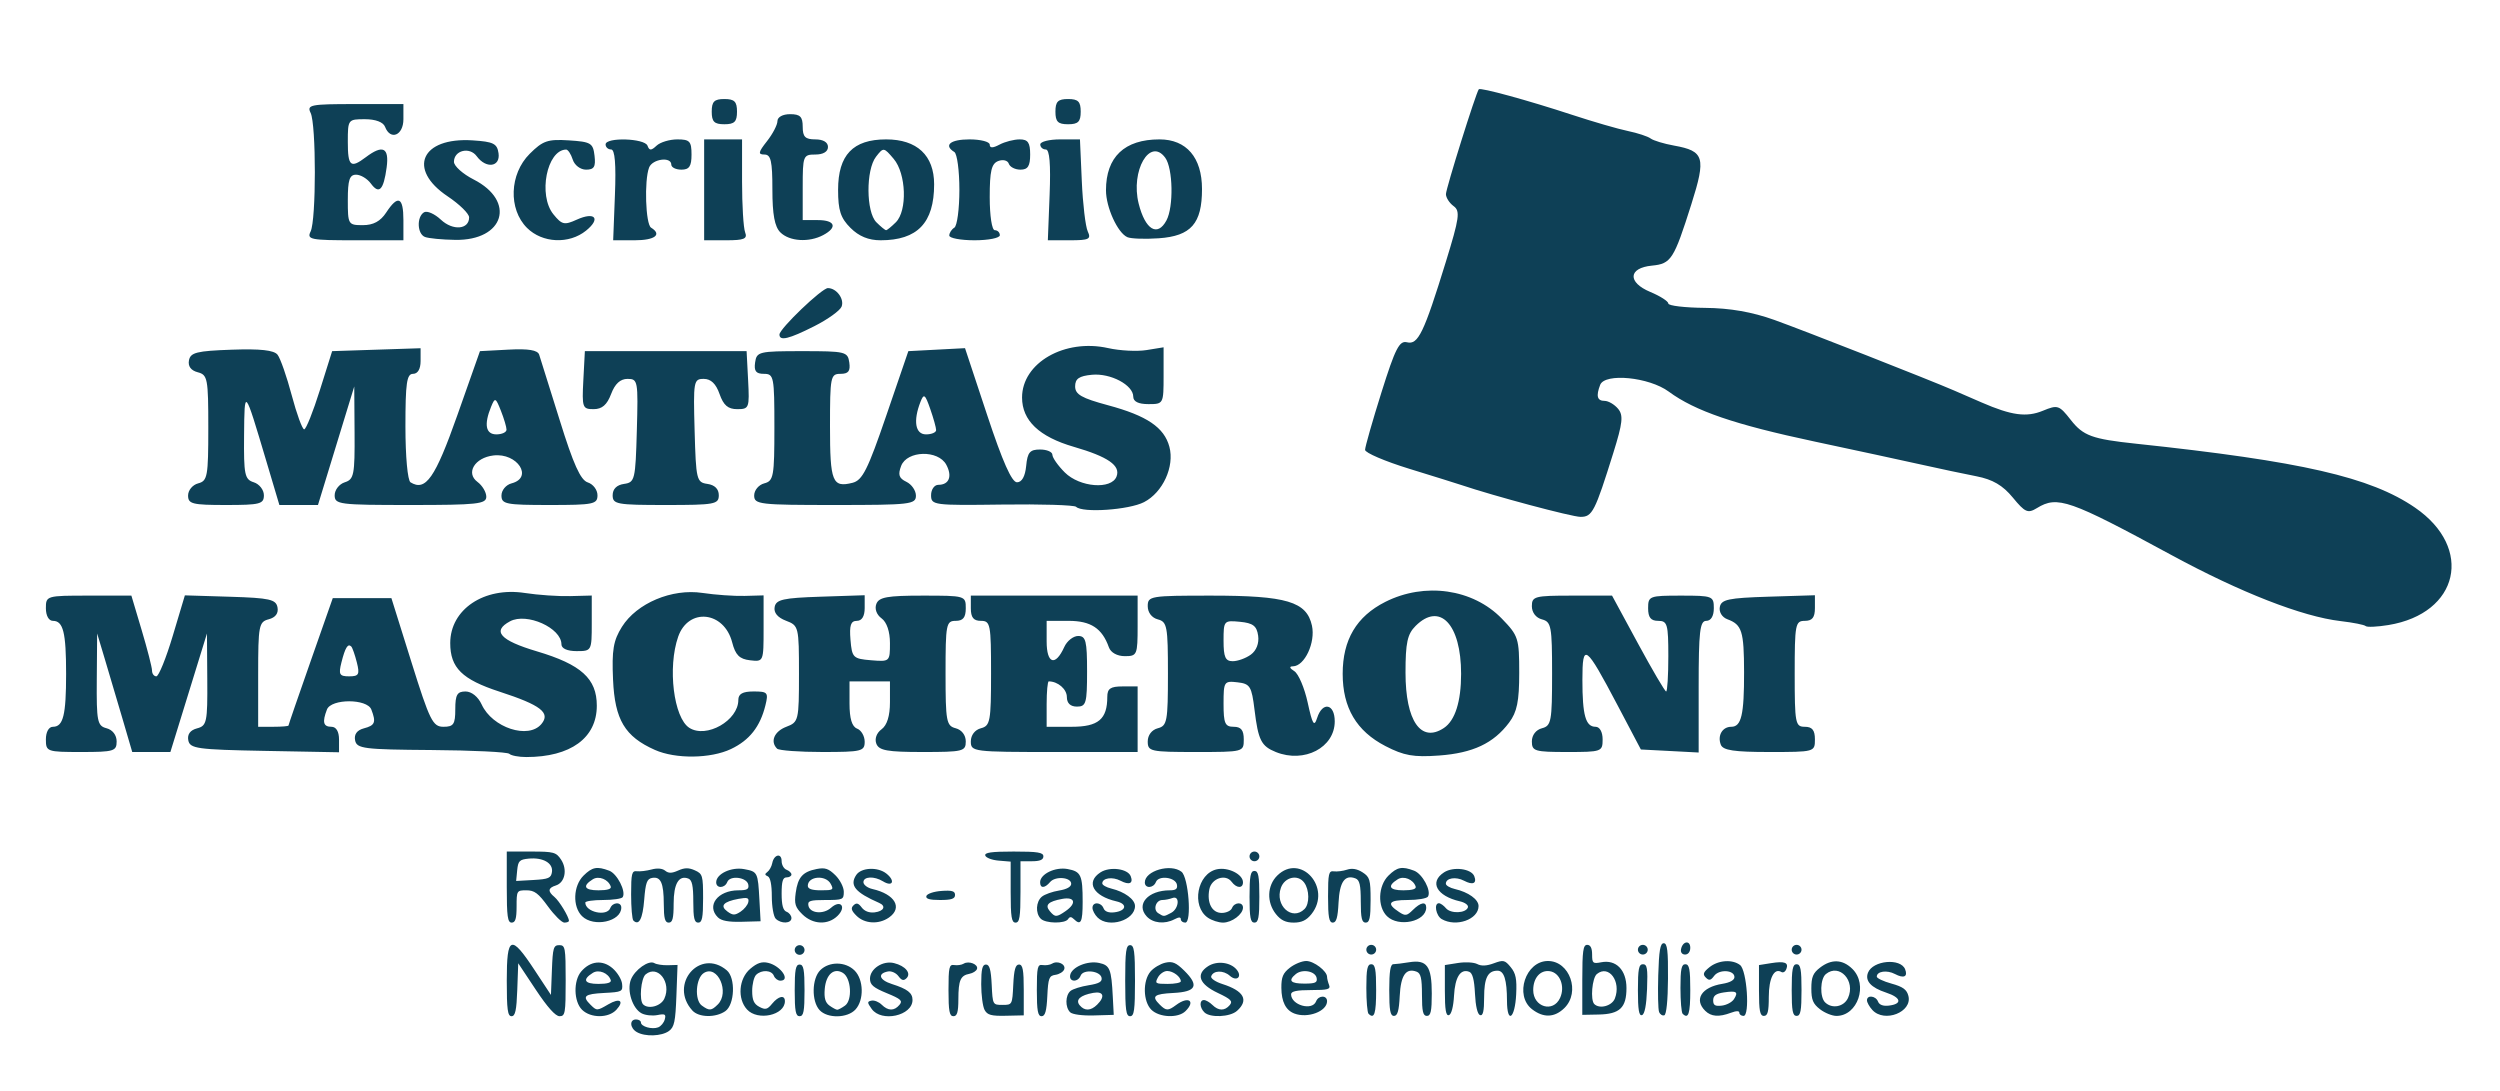 <svg width="181" height="79" viewBox="0 0 181 79" fill="none" xmlns="http://www.w3.org/2000/svg">
<path d="M171.275 45.327C171.181 45.235 170.363 45.073 169.457 44.967C166.691 44.645 162.213 42.897 157.223 40.191C149.807 36.17 148.963 35.875 147.476 36.784C146.815 37.189 146.615 37.102 145.725 36.02C144.998 35.137 144.272 34.712 143.092 34.482C142.196 34.308 140.393 33.926 139.084 33.633C137.776 33.341 134.318 32.594 131.4 31.973C125.573 30.733 122.725 29.759 120.816 28.352C119.389 27.3 116.19 26.987 115.852 27.865C115.541 28.673 115.637 29.023 116.169 29.023C116.446 29.023 116.886 29.281 117.148 29.595C117.542 30.069 117.484 30.613 116.804 32.791C115.474 37.049 115.282 37.424 114.431 37.421C113.801 37.42 108.158 35.911 105.784 35.111C105.482 35.009 103.794 34.482 102.033 33.94C100.272 33.398 98.831 32.781 98.831 32.569C98.831 32.357 99.366 30.481 100.02 28.399C101.018 25.224 101.316 24.642 101.87 24.782C102.668 24.983 103.091 24.107 104.672 18.98C105.662 15.769 105.731 15.279 105.242 14.923C104.936 14.699 104.686 14.309 104.686 14.055C104.686 13.652 106.855 6.729 107.065 6.463C107.177 6.319 110.625 7.264 113.835 8.318C115.344 8.814 117.156 9.339 117.86 9.485C118.564 9.632 119.305 9.875 119.507 10.027C119.708 10.178 120.474 10.41 121.208 10.542C123.392 10.935 123.528 11.395 122.454 14.786C121.187 18.79 120.99 19.097 119.601 19.231C117.882 19.397 117.817 20.443 119.483 21.138C120.2 21.437 120.787 21.814 120.787 21.974C120.787 22.135 121.981 22.277 123.44 22.29C125.249 22.305 126.85 22.585 128.472 23.166C130.627 23.939 139.673 27.491 141.463 28.267C141.865 28.441 142.771 28.834 143.476 29.141C145.639 30.081 146.723 30.227 147.91 29.736C148.976 29.296 149.084 29.331 149.92 30.397C150.826 31.553 151.464 31.787 154.637 32.123C166.629 33.396 171.63 34.542 174.854 36.756C179.113 39.679 178.036 44.412 172.922 45.253C172.11 45.386 171.37 45.42 171.275 45.327ZM36.874 54.576C36.745 54.447 34.209 54.324 31.239 54.302C26.324 54.266 25.826 54.203 25.709 53.598C25.625 53.166 25.848 52.863 26.343 52.733C27.153 52.522 27.242 52.299 26.885 51.371C26.579 50.574 23.976 50.574 23.67 51.371C23.319 52.285 23.406 52.619 23.997 52.619C24.34 52.619 24.546 52.965 24.546 53.542V54.465L19.153 54.364C14.273 54.272 13.747 54.199 13.632 53.597C13.549 53.167 13.773 52.862 14.267 52.733C14.974 52.549 15.029 52.283 15.007 49.198L14.984 45.863L13.66 50.154L12.336 54.445H10.955H9.574L8.852 51.98C8.454 50.624 7.882 48.693 7.581 47.689L7.033 45.863L7.007 49.198C6.984 52.238 7.046 52.551 7.713 52.725C8.151 52.839 8.445 53.223 8.445 53.681C8.445 54.384 8.239 54.445 5.883 54.445C3.395 54.445 3.322 54.419 3.322 53.532C3.322 52.995 3.532 52.619 3.832 52.619C4.578 52.619 4.786 51.783 4.786 48.784C4.786 45.785 4.578 44.95 3.832 44.95C3.532 44.95 3.322 44.574 3.322 44.036C3.322 43.135 3.359 43.123 6.417 43.123H9.512L10.259 45.628C10.67 47.006 11.007 48.32 11.007 48.55C11.007 48.779 11.147 48.967 11.319 48.967C11.491 48.967 12.026 47.648 12.508 46.035L13.385 43.104L16.674 43.205C19.519 43.293 19.981 43.396 20.091 43.971C20.174 44.402 19.949 44.706 19.455 44.836C18.742 45.022 18.691 45.289 18.691 48.827V52.619H19.789C20.393 52.619 20.887 52.578 20.887 52.528C20.887 52.478 21.608 50.382 22.49 47.871L24.092 43.306H26.215H28.338L29.796 47.963C31.117 52.182 31.334 52.619 32.109 52.619C32.841 52.619 32.963 52.437 32.963 51.341C32.963 50.301 33.101 50.063 33.703 50.063C34.142 50.063 34.616 50.444 34.872 51.003C35.642 52.69 38.261 53.547 39.199 52.418C39.876 51.604 39.159 51.05 36.165 50.076C33.455 49.195 32.597 48.349 32.597 46.561C32.597 44.119 35.044 42.476 38.001 42.932C38.953 43.079 40.433 43.181 41.288 43.158L42.843 43.117V45.129C42.843 47.121 42.832 47.141 41.745 47.141C41.07 47.141 40.648 46.952 40.648 46.65C40.648 45.462 38.138 44.336 36.929 44.981C35.602 45.69 36.201 46.363 38.864 47.155C42.082 48.111 43.209 49.132 43.209 51.092C43.209 53.429 41.312 54.81 38.101 54.81C37.556 54.81 37.004 54.705 36.874 54.576ZM25.836 47.963C25.697 47.411 25.515 46.891 25.431 46.807C25.187 46.564 24.99 46.885 24.719 47.963C24.5 48.832 24.575 48.967 25.277 48.967C25.98 48.967 26.055 48.832 25.836 47.963ZM47.417 54.295C45.24 53.329 44.513 52.112 44.385 49.218C44.289 47.06 44.405 46.377 45.029 45.381C46.105 43.667 48.648 42.597 50.856 42.928C51.782 43.067 53.157 43.164 53.912 43.144L55.284 43.106V45.513C55.284 47.911 55.282 47.919 54.299 47.804C53.536 47.715 53.245 47.422 53.01 46.51C52.426 44.246 49.842 43.973 49.1 46.097C48.324 48.319 48.773 51.976 49.91 52.697C51.145 53.481 53.455 52.166 53.455 50.678C53.455 50.237 53.767 50.062 54.559 50.062C55.581 50.062 55.645 50.138 55.416 51.067C55.035 52.614 54.26 53.597 52.921 54.231C51.444 54.93 48.916 54.96 47.417 54.295ZM92.373 54.448C91.312 54.02 91.097 53.594 90.828 51.395C90.618 49.682 90.508 49.505 89.591 49.399C88.623 49.288 88.585 49.347 88.585 50.951C88.585 52.376 88.692 52.619 89.317 52.619C89.853 52.619 90.049 52.863 90.049 53.532C90.049 54.442 90.037 54.445 86.572 54.445C83.288 54.445 83.096 54.403 83.096 53.681C83.096 53.223 83.39 52.839 83.828 52.725C84.499 52.55 84.559 52.227 84.559 48.784C84.559 45.342 84.5 45.019 83.828 44.844C83.39 44.73 83.096 44.346 83.096 43.888C83.096 43.153 83.271 43.123 87.682 43.123C93.153 43.123 94.601 43.554 94.985 45.296C95.254 46.519 94.453 48.232 93.608 48.242C93.322 48.245 93.358 48.373 93.708 48.592C94.01 48.782 94.446 49.806 94.677 50.869C95.022 52.456 95.144 52.655 95.36 51.98C95.747 50.77 96.635 50.943 96.635 52.227C96.635 54.127 94.43 55.276 92.373 54.448ZM90.562 47.394C90.964 47.101 91.167 46.573 91.09 46.025C90.99 45.317 90.717 45.108 89.774 45.018C88.609 44.906 88.585 44.933 88.585 46.387C88.585 47.575 88.717 47.871 89.247 47.871C89.611 47.871 90.203 47.657 90.562 47.394ZM100.303 54.015C98.208 52.931 97.21 51.243 97.21 48.784C97.21 46.32 98.209 44.632 100.289 43.58C103.15 42.133 106.636 42.63 108.728 44.784C109.932 46.023 109.992 46.212 109.992 48.713C109.992 50.773 109.834 51.551 109.26 52.314C108.129 53.82 106.637 54.521 104.187 54.7C102.343 54.834 101.649 54.711 100.303 54.015ZM104.54 52.705C105.349 52.166 105.784 50.794 105.784 48.784C105.784 45.189 104.243 43.566 102.491 45.315C101.893 45.911 101.759 46.532 101.759 48.703C101.759 52.201 102.878 53.812 104.54 52.705ZM56.26 54.202C55.743 53.686 56.055 52.952 56.931 52.619C57.819 52.282 57.846 52.168 57.846 48.784C57.846 45.374 57.826 45.289 56.904 44.94C56.295 44.708 56.006 44.357 56.085 43.944C56.189 43.405 56.703 43.29 59.405 43.201L62.603 43.095V44.022C62.603 44.619 62.4 44.95 62.032 44.95C61.596 44.95 61.488 45.273 61.575 46.319C61.682 47.614 61.763 47.695 63.061 47.802C64.419 47.914 64.433 47.902 64.433 46.564C64.433 45.726 64.202 45.044 63.825 44.769C63.464 44.506 63.31 44.08 63.447 43.724C63.636 43.232 64.24 43.123 66.8 43.123C69.886 43.123 69.922 43.135 69.922 44.036C69.922 44.706 69.727 44.95 69.19 44.95C68.505 44.95 68.458 45.193 68.458 48.742C68.458 52.227 68.517 52.549 69.19 52.725C69.628 52.839 69.922 53.223 69.922 53.681C69.922 54.397 69.724 54.445 66.8 54.445C64.24 54.445 63.636 54.337 63.447 53.844C63.31 53.489 63.464 53.063 63.825 52.8C64.222 52.51 64.433 51.832 64.433 50.844V49.332H62.969H61.505V50.937C61.505 52.026 61.681 52.608 62.054 52.751C62.356 52.867 62.603 53.295 62.603 53.703C62.603 54.39 62.375 54.445 59.554 54.445C57.876 54.445 56.394 54.336 56.26 54.202ZM70.288 53.681C70.288 53.223 70.582 52.839 71.02 52.725C71.692 52.549 71.752 52.227 71.752 48.742C71.752 45.193 71.705 44.95 71.02 44.95C70.483 44.95 70.288 44.706 70.288 44.036V43.123H76.326H82.364V45.315C82.364 47.416 82.326 47.506 81.438 47.506C80.886 47.506 80.419 47.248 80.284 46.867C79.794 45.488 78.975 44.95 77.367 44.95H75.777V46.441C75.777 48.069 76.408 48.268 77.053 46.843C77.252 46.404 77.705 46.045 78.059 46.045C78.614 46.045 78.704 46.403 78.704 48.602C78.704 50.915 78.635 51.158 77.973 51.158C77.499 51.158 77.241 50.915 77.241 50.467C77.241 49.894 76.591 49.332 75.93 49.332C75.846 49.332 75.777 50.072 75.777 50.976V52.619H77.594C79.52 52.619 80.168 52.073 80.168 50.452C80.168 49.857 80.4 49.697 81.266 49.697H82.364V52.071V54.445H76.326C70.442 54.445 70.288 54.425 70.288 53.681ZM110.907 53.681C110.907 53.223 111.201 52.839 111.639 52.725C112.311 52.55 112.371 52.227 112.371 48.784C112.371 45.342 112.311 45.019 111.639 44.844C111.201 44.73 110.907 44.346 110.907 43.888C110.907 43.176 111.108 43.123 113.81 43.123H116.712L118.592 46.593C119.626 48.501 120.542 50.063 120.629 50.063C120.716 50.063 120.787 48.912 120.787 47.506C120.787 45.193 120.718 44.95 120.056 44.95C119.519 44.95 119.324 44.706 119.324 44.036C119.324 43.156 119.409 43.123 121.702 43.123C123.995 43.123 124.081 43.156 124.081 44.036C124.081 44.605 123.873 44.95 123.532 44.95C123.072 44.95 122.983 45.723 122.983 49.716V54.482L120.891 54.372L118.799 54.263L117.107 51.052C114.786 46.649 114.566 46.491 114.566 49.229C114.566 51.793 114.799 52.619 115.52 52.619C115.82 52.619 116.03 52.995 116.03 53.532C116.03 54.419 115.957 54.445 113.469 54.445C111.113 54.445 110.907 54.384 110.907 53.681ZM124.586 53.915C124.331 53.252 124.701 52.619 125.344 52.619C126.075 52.619 126.277 51.756 126.271 48.663C126.265 45.687 126.118 45.223 125.06 44.833C124.679 44.692 124.445 44.312 124.515 43.946C124.62 43.401 125.137 43.291 128.019 43.201L131.4 43.096V44.023C131.4 44.706 131.207 44.95 130.668 44.95C129.982 44.95 129.936 45.193 129.936 48.785C129.936 52.376 129.982 52.619 130.668 52.619C131.204 52.619 131.4 52.863 131.4 53.532C131.4 54.439 131.377 54.445 128.095 54.445C125.543 54.445 124.743 54.324 124.586 53.915ZM77.91 36.693C77.782 36.565 75.367 36.491 72.543 36.53C67.588 36.597 67.41 36.574 67.41 35.85C67.41 35.438 67.648 35.101 67.938 35.101C68.717 35.101 68.961 34.484 68.512 33.648C67.927 32.557 65.67 32.614 65.243 33.731C64.999 34.371 65.083 34.626 65.621 34.883C66.001 35.064 66.313 35.516 66.313 35.887C66.313 36.515 65.907 36.562 60.458 36.562C54.967 36.562 54.602 36.519 54.602 35.874C54.602 35.493 54.929 35.101 55.334 34.995C56.008 34.819 56.066 34.497 56.066 30.935C56.066 27.267 56.027 27.066 55.309 27.066C54.733 27.066 54.58 26.87 54.669 26.245C54.78 25.462 54.942 25.423 58.079 25.423C61.216 25.423 61.378 25.462 61.489 26.245C61.578 26.87 61.425 27.066 60.849 27.066C60.132 27.066 60.092 27.267 60.092 30.88C60.092 34.892 60.263 35.321 61.72 34.956C62.441 34.775 62.825 34.011 64.169 30.082L65.764 25.423L67.815 25.315L69.867 25.207L71.475 30.063C72.587 33.422 73.252 34.918 73.631 34.918C73.983 34.918 74.222 34.492 74.295 33.731C74.39 32.748 74.563 32.545 75.301 32.545C75.792 32.545 76.193 32.716 76.193 32.926C76.193 33.136 76.597 33.712 77.091 34.205C78.172 35.284 80.467 35.465 80.838 34.5C81.143 33.707 80.227 33.07 77.745 32.35C75.234 31.622 73.997 30.444 73.997 28.78C73.997 26.267 77.084 24.497 80.234 25.203C81.076 25.392 82.322 25.456 83.004 25.346L84.244 25.145V27.201C84.244 29.242 84.235 29.258 83.146 29.258C82.421 29.258 82.048 29.074 82.048 28.718C82.048 27.875 80.402 27.003 79.055 27.133C78.126 27.221 77.84 27.419 77.84 27.974C77.84 28.557 78.305 28.824 80.217 29.339C83.039 30.099 84.288 30.944 84.664 32.348C85.047 33.78 84.189 35.652 82.827 36.355C81.736 36.918 78.368 37.15 77.91 36.693ZM67.776 31.138C67.776 30.967 67.584 30.277 67.349 29.605C66.976 28.536 66.887 28.472 66.643 29.093C66.101 30.477 66.266 31.449 67.044 31.449C67.447 31.449 67.776 31.309 67.776 31.138ZM13.617 35.874C13.617 35.493 13.944 35.101 14.349 34.995C15.022 34.819 15.081 34.497 15.081 30.978C15.081 27.405 15.031 27.138 14.318 26.952C13.823 26.823 13.599 26.518 13.681 26.088C13.79 25.521 14.244 25.407 16.767 25.318C18.852 25.244 19.835 25.351 20.096 25.683C20.299 25.942 20.761 27.262 21.121 28.618C21.482 29.974 21.887 31.084 22.023 31.084C22.158 31.084 22.668 29.81 23.157 28.253L24.047 25.423L27.249 25.317L30.451 25.212V26.139C30.451 26.72 30.246 27.066 29.902 27.066C29.449 27.066 29.353 27.733 29.353 30.879C29.353 33.05 29.512 34.791 29.722 34.92C30.818 35.596 31.505 34.613 33.11 30.067L34.749 25.423L36.813 25.313C38.26 25.236 38.924 25.346 39.036 25.678C39.125 25.94 39.794 28.077 40.525 30.429C41.515 33.618 42.032 34.761 42.556 34.928C42.942 35.05 43.258 35.468 43.258 35.856C43.258 36.504 42.974 36.562 39.782 36.562C36.621 36.562 36.306 36.499 36.306 35.874C36.306 35.493 36.632 35.101 37.038 34.995C38.635 34.578 37.459 32.769 35.724 32.975C34.372 33.135 33.701 34.245 34.567 34.889C34.92 35.15 35.208 35.634 35.208 35.963C35.208 36.491 34.562 36.562 29.719 36.562C24.537 36.562 24.23 36.522 24.23 35.856C24.23 35.468 24.559 35.046 24.962 34.918C25.626 34.708 25.691 34.377 25.671 31.333L25.648 27.979L24.334 32.271L23.021 36.562H21.624H20.227L19.276 33.366C17.688 28.036 17.703 28.053 17.671 31.516C17.645 34.379 17.713 34.709 18.374 34.918C18.777 35.046 19.106 35.468 19.106 35.856C19.106 36.491 18.83 36.562 16.362 36.562C13.918 36.562 13.617 36.486 13.617 35.874ZM36.672 31.107C36.672 30.92 36.489 30.303 36.265 29.738C35.888 28.782 35.838 28.761 35.559 29.44C35.027 30.736 35.162 31.449 35.94 31.449C36.342 31.449 36.672 31.295 36.672 31.107ZM44.356 35.857C44.356 35.404 44.651 35.11 45.18 35.035C45.964 34.924 46.008 34.742 46.107 31.175C46.208 27.57 46.183 27.431 45.435 27.431C44.908 27.431 44.525 27.784 44.244 28.527C43.947 29.313 43.589 29.623 42.977 29.623C42.17 29.623 42.13 29.51 42.234 27.523L42.344 25.423H48.199H54.054L54.163 27.523C54.269 29.538 54.237 29.623 53.376 29.623C52.708 29.623 52.381 29.343 52.096 28.527C51.836 27.782 51.469 27.431 50.95 27.431C50.218 27.431 50.19 27.59 50.29 31.175C50.389 34.742 50.433 34.924 51.218 35.035C51.747 35.11 52.041 35.404 52.041 35.857C52.041 36.508 51.751 36.562 48.199 36.562C44.646 36.562 44.356 36.508 44.356 35.857ZM56.432 24.221C56.432 23.801 59.503 20.858 59.941 20.858C60.561 20.858 61.144 21.646 60.932 22.197C60.822 22.483 59.935 23.121 58.96 23.614C57.115 24.547 56.432 24.711 56.432 24.221ZM22.489 16.757C22.897 15.926 22.897 9.005 22.489 8.175C22.202 7.588 22.469 7.535 25.692 7.535H29.207V8.631C29.207 9.806 28.266 10.194 27.876 9.179C27.746 8.841 27.189 8.631 26.423 8.631C25.196 8.631 25.182 8.648 25.182 10.274C25.182 12.044 25.382 12.214 26.484 11.382C27.718 10.451 28.188 10.682 27.993 12.124C27.771 13.767 27.445 14.099 26.85 13.287C26.592 12.936 26.112 12.648 25.782 12.648C25.306 12.648 25.182 13.026 25.182 14.475C25.182 16.257 25.208 16.301 26.271 16.301C27.029 16.301 27.543 16.023 27.96 15.388C28.816 14.084 29.207 14.256 29.207 15.935V17.396H25.692C22.468 17.396 22.202 17.343 22.489 16.757ZM30.762 17.154C30.202 16.929 30.158 15.704 30.698 15.371C30.914 15.237 31.465 15.479 31.922 15.907C32.789 16.72 33.964 16.622 33.964 15.738C33.964 15.471 33.264 14.786 32.409 14.214C29.467 12.247 30.497 9.926 34.207 10.162C35.723 10.259 35.994 10.393 36.094 11.096C36.236 12.093 35.192 12.235 34.515 11.311C33.998 10.605 32.866 10.884 32.866 11.716C32.866 12.02 33.505 12.593 34.285 12.991C37.377 14.565 36.509 17.426 32.958 17.367C32.002 17.353 31.014 17.256 30.762 17.154ZM38.156 16.5C36.793 15.139 36.884 12.6 38.348 11.139C39.3 10.188 39.658 10.065 41.184 10.163C42.784 10.265 42.939 10.358 43.045 11.279C43.138 12.078 43.012 12.283 42.43 12.283C42.02 12.283 41.596 11.962 41.466 11.553C41.338 11.151 41.121 10.825 40.984 10.828C39.588 10.859 38.946 14.133 40.065 15.513C40.681 16.272 40.856 16.313 41.751 15.906C43.077 15.303 43.519 15.817 42.432 16.697C41.2 17.694 39.263 17.604 38.156 16.5ZM44.521 14.11C44.608 11.886 44.519 10.822 44.247 10.822C44.026 10.822 43.845 10.658 43.845 10.457C43.845 9.921 46.68 10.007 46.879 10.549C47.013 10.914 47.144 10.914 47.532 10.549C47.798 10.297 48.477 10.092 49.041 10.092C49.935 10.092 50.066 10.231 50.066 11.188C50.066 12.04 49.903 12.283 49.334 12.283C48.931 12.283 48.602 12.119 48.602 11.918C48.602 11.322 47.236 11.503 46.994 12.13C46.635 13.065 46.74 16.238 47.138 16.483C47.952 16.985 47.416 17.396 45.949 17.396L44.394 17.397L44.521 14.11ZM50.98 13.744V10.092H52.353H53.725V13.166C53.725 14.857 53.825 16.501 53.947 16.819C54.129 17.291 53.878 17.396 52.575 17.396H50.98L50.98 13.744ZM56.496 16.822C56.084 16.411 55.921 15.531 55.921 13.718C55.921 11.66 55.813 11.188 55.345 11.188C54.868 11.188 54.899 11.023 55.528 10.225C55.945 9.696 56.287 9.039 56.287 8.764C56.287 8.476 56.672 8.266 57.202 8.266C57.933 8.266 58.116 8.449 58.116 9.179C58.116 9.909 58.299 10.092 59.031 10.092C59.6 10.092 59.946 10.299 59.946 10.64C59.946 10.981 59.6 11.188 59.031 11.188C58.149 11.188 58.116 11.273 58.116 13.561V15.935H59.214C60.463 15.935 60.652 16.459 59.604 17.018C58.571 17.57 57.155 17.48 56.496 16.822ZM61.576 16.5C60.858 15.783 60.678 15.231 60.678 13.744C60.678 11.221 61.753 10.092 64.154 10.092C66.393 10.092 67.631 11.25 67.631 13.345C67.631 16.135 66.424 17.396 63.754 17.396C62.883 17.396 62.187 17.11 61.576 16.5ZM64.86 16.092C65.702 15.252 65.611 12.571 64.703 11.502C63.985 10.656 63.962 10.653 63.423 11.348C62.684 12.302 62.701 15.345 63.449 16.092C63.765 16.407 64.082 16.666 64.154 16.666C64.226 16.666 64.544 16.407 64.86 16.092ZM68.728 17.053C68.728 16.863 68.893 16.607 69.094 16.483C69.296 16.359 69.46 15.126 69.46 13.744C69.46 12.362 69.296 11.129 69.094 11.005C68.297 10.513 68.803 10.092 70.192 10.092C70.997 10.092 71.656 10.262 71.656 10.47C71.656 10.73 71.876 10.73 72.364 10.47C72.753 10.262 73.412 10.092 73.828 10.092C74.424 10.092 74.584 10.324 74.584 11.188C74.584 12.024 74.417 12.283 73.882 12.283C73.496 12.283 73.116 12.089 73.037 11.852C72.956 11.612 72.62 11.526 72.274 11.658C71.781 11.847 71.656 12.378 71.656 14.28C71.656 15.627 71.815 16.666 72.022 16.666C72.223 16.666 72.388 16.83 72.388 17.031C72.388 17.232 71.564 17.396 70.558 17.396C69.552 17.396 68.728 17.241 68.728 17.053ZM75.992 14.11C76.079 11.886 75.989 10.822 75.718 10.822C75.496 10.822 75.315 10.658 75.315 10.457C75.315 10.256 75.962 10.092 76.752 10.092H78.189L78.322 13.105C78.394 14.762 78.589 16.406 78.754 16.757C79.014 17.314 78.847 17.396 77.459 17.396L75.864 17.397L75.992 14.11ZM81.62 17.171C80.915 16.858 80.073 15.012 80.073 13.779C80.073 11.364 81.409 10.092 83.949 10.092C85.9 10.092 87.025 11.406 87.025 13.687C87.025 16.187 86.234 17.088 83.892 17.252C82.898 17.321 81.876 17.285 81.62 17.171ZM84.451 15.959C84.979 14.975 84.924 12.187 84.363 11.42C83.258 9.912 81.841 12.362 82.44 14.744C82.916 16.637 83.801 17.172 84.451 15.959ZM51.529 8.083C51.529 7.353 51.712 7.17 52.444 7.17C53.176 7.17 53.359 7.353 53.359 8.083C53.359 8.814 53.176 8.996 52.444 8.996C51.712 8.996 51.529 8.814 51.529 8.083ZM76.413 8.083C76.413 7.353 76.596 7.17 77.328 7.17C78.06 7.17 78.243 7.353 78.243 8.083C78.243 8.814 78.06 8.996 77.328 8.996C76.596 8.996 76.413 8.814 76.413 8.083Z" fill="#0E4056"/>
<path d="M93.711 73.379C93.089 73.14 92.779 72.528 92.771 71.522C92.766 70.741 92.888 70.449 93.388 70.061C93.731 69.794 94.264 69.576 94.572 69.576C95.123 69.576 96.08 70.306 96.08 70.726C96.08 70.844 96.145 71.108 96.224 71.311C96.346 71.624 96.143 71.681 94.921 71.681C93.892 71.681 93.474 71.769 93.474 71.985C93.474 72.773 95.008 73.209 95.284 72.499C95.458 72.051 96.08 72.041 96.08 72.487C96.08 73.222 94.678 73.75 93.711 73.379ZM95.325 70.804C95.23 70.309 94.291 70.134 93.817 70.522C93.237 70.997 93.432 71.213 94.439 71.213C95.23 71.213 95.39 71.14 95.325 70.804ZM99.081 73.396C98.994 73.31 98.923 72.468 98.923 71.525C98.923 70.156 98.995 69.81 99.278 69.81C99.564 69.81 99.633 70.174 99.633 71.681C99.633 73.4 99.501 73.811 99.081 73.396ZM100.581 71.681C100.581 70.341 100.665 69.809 100.877 69.808C101.04 69.806 101.555 69.743 102.021 69.667C103.308 69.457 103.661 69.944 103.661 71.932C103.661 73.216 103.587 73.552 103.305 73.552C103.026 73.552 102.95 73.226 102.95 72.025C102.95 70.826 102.867 70.465 102.563 70.35C101.792 70.058 101.414 70.604 101.34 72.115C101.287 73.183 101.181 73.552 100.925 73.552C100.653 73.552 100.581 73.161 100.581 71.681ZM104.608 71.73V69.87L105.564 69.719C106.09 69.636 106.715 69.671 106.954 69.798C107.248 69.953 107.633 69.936 108.151 69.743C108.849 69.484 108.954 69.508 109.377 70.024C109.745 70.472 109.826 70.879 109.771 71.993C109.683 73.765 109.111 74.167 109.106 72.461C109.102 70.933 108.895 70.278 108.419 70.278C107.715 70.278 107.451 70.806 107.451 72.215C107.451 73.212 107.369 73.564 107.155 73.495C106.971 73.435 106.832 72.846 106.788 71.943C106.739 70.931 106.612 70.448 106.37 70.357C105.739 70.118 105.344 70.74 105.271 72.091C105.229 72.876 105.082 73.437 104.905 73.495C104.684 73.566 104.608 73.114 104.608 71.73ZM110.918 73.067C109.63 72.067 110.452 69.576 112.071 69.576C113.649 69.576 114.437 71.821 113.266 72.978C112.555 73.679 111.746 73.71 110.918 73.067ZM112.947 72.256C113.332 71.422 112.945 70.419 112.198 70.314C111.515 70.218 111.005 70.802 111.005 71.679C111.005 72.914 112.446 73.343 112.947 72.256ZM114.558 70.941C114.558 68.844 114.619 68.407 114.913 68.407C115.15 68.407 115.269 68.64 115.269 69.103C115.269 69.739 115.325 69.787 115.929 69.668C117.002 69.456 117.756 70.227 117.756 71.535C117.756 72.962 117.27 73.423 115.737 73.452L114.558 73.475V70.941ZM116.918 72.288C117.392 71.058 116.474 69.815 115.613 70.521C115.268 70.804 115.131 72.402 115.427 72.694C115.812 73.075 116.709 72.831 116.918 72.288ZM118.585 71.701C118.585 70.153 118.651 69.81 118.951 69.81C119.254 69.81 119.304 70.114 119.247 71.604C119.201 72.779 119.075 73.431 118.881 73.494C118.661 73.566 118.585 73.109 118.585 71.701ZM120.116 73.262C120.046 73.082 120.019 71.889 120.057 70.612C120.11 68.823 120.2 68.29 120.453 68.29C120.713 68.29 120.777 68.818 120.763 70.858C120.752 72.441 120.649 73.457 120.495 73.508C120.357 73.554 120.186 73.443 120.116 73.262ZM121.823 73.396C121.736 73.31 121.665 72.468 121.665 71.525C121.665 70.157 121.737 69.81 122.02 69.81C122.306 69.81 122.376 70.174 122.376 71.681C122.376 73.4 122.243 73.811 121.823 73.396ZM123.459 73.184C122.626 72.363 123.192 71.471 124.698 71.229C125.25 71.14 125.574 70.96 125.574 70.742C125.574 70.222 124.473 70.156 124.105 70.652C123.855 70.99 123.738 71.014 123.5 70.775C123.264 70.538 123.316 70.389 123.764 70.027C124.403 69.512 125.424 69.439 125.981 69.869C126.479 70.252 126.704 73.552 126.233 73.552C126.066 73.552 125.929 73.449 125.929 73.324C125.929 73.176 125.716 73.176 125.321 73.324C124.454 73.649 123.886 73.607 123.459 73.184ZM125.541 72.335C125.875 71.809 125.728 71.713 124.804 71.852C124.238 71.937 124.034 72.089 124.034 72.425C124.034 72.781 124.171 72.865 124.661 72.807C125.007 72.767 125.403 72.554 125.541 72.335ZM127.35 71.712V69.871L128.217 69.733C129.219 69.572 129.515 69.688 129.329 70.167C129.256 70.355 129.096 70.448 128.973 70.373C128.451 70.054 128.061 70.825 128.061 72.177C128.061 73.243 127.981 73.552 127.706 73.552C127.42 73.552 127.35 73.192 127.35 71.712ZM129.719 71.681C129.719 70.174 129.789 69.81 130.075 69.81C130.361 69.81 130.43 70.174 130.43 71.681C130.43 73.188 130.361 73.552 130.075 73.552C129.788 73.552 129.719 73.188 129.719 71.681ZM131.765 73.067C131.261 72.676 131.141 72.386 131.141 71.564C131.141 70.742 131.261 70.452 131.765 70.061C132.593 69.418 133.402 69.449 134.113 70.15C135.267 71.289 134.5 73.552 132.96 73.552C132.646 73.552 132.108 73.334 131.765 73.067ZM133.794 72.256C134.367 71.015 133.172 69.721 132.194 70.522C131.779 70.862 131.742 72.181 132.136 72.57C132.635 73.063 133.497 72.9 133.794 72.256ZM135.56 73.124C135.344 72.889 135.168 72.573 135.168 72.423C135.168 72.017 135.805 72.09 135.97 72.515C136.062 72.751 136.338 72.855 136.747 72.807C137.747 72.691 137.654 72.226 136.559 71.866C135.458 71.504 135.012 71.016 135.242 70.424C135.59 69.53 137.608 69.345 137.932 70.178C138.141 70.717 137.837 70.858 137.197 70.52C136.616 70.213 135.879 70.318 135.879 70.708C135.879 70.824 136.36 71.052 136.948 71.214C137.774 71.442 138.052 71.645 138.168 72.103C138.467 73.276 136.43 74.074 135.56 73.124ZM98.923 68.758C98.923 68.565 99.083 68.407 99.278 68.407C99.474 68.407 99.634 68.565 99.634 68.758C99.634 68.951 99.474 69.109 99.278 69.109C99.083 69.109 98.923 68.951 98.923 68.758ZM118.585 68.758C118.585 68.565 118.745 68.407 118.941 68.407C119.136 68.407 119.296 68.565 119.296 68.758C119.296 68.951 119.136 69.109 118.941 69.109C118.745 69.109 118.585 68.951 118.585 68.758ZM121.707 68.719C121.822 68.132 122.376 68.051 122.376 68.621C122.376 68.909 122.223 69.109 122.003 69.109C121.782 69.109 121.661 68.949 121.707 68.719ZM129.719 68.758C129.719 68.565 129.879 68.407 130.075 68.407C130.27 68.407 130.43 68.565 130.43 68.758C130.43 68.951 130.27 69.109 130.075 69.109C129.879 69.109 129.719 68.951 129.719 68.758ZM46.107 74.724C45.6 74.433 45.559 73.808 46.048 73.808C46.243 73.808 46.403 73.906 46.403 74.026C46.403 74.323 47.201 74.551 47.649 74.381C47.85 74.305 48.067 74.045 48.131 73.802C48.23 73.429 48.148 73.381 47.592 73.491C47.23 73.562 46.717 73.506 46.451 73.365C45.79 73.016 45.374 71.711 45.675 70.93C45.952 70.21 46.976 69.487 47.374 69.729C47.529 69.824 47.97 69.892 48.355 69.882L49.054 69.862L48.972 72.088C48.903 73.965 48.818 74.365 48.431 74.645C47.898 75.029 46.708 75.07 46.107 74.724ZM48.097 72.305C48.636 71.136 47.629 69.82 46.747 70.543C46.402 70.826 46.265 72.424 46.561 72.716C46.941 73.092 47.845 72.85 48.097 72.305ZM36.69 71.001C36.69 67.736 36.986 67.624 38.704 70.234L39.889 72.033L39.958 70.231C40.019 68.621 40.076 68.429 40.491 68.429C40.923 68.429 40.955 68.603 40.955 71.001C40.955 73.36 40.918 73.574 40.511 73.574C40.216 73.574 39.637 72.927 38.793 71.657L37.52 69.74L37.451 71.657C37.397 73.15 37.306 73.574 37.036 73.574C36.754 73.574 36.69 73.1 36.69 71.001ZM42.139 73.106C41.536 72.51 41.504 71.008 42.08 70.335C42.742 69.563 43.627 69.474 44.355 70.107C44.699 70.406 45.007 70.913 45.04 71.235C45.097 71.791 45.032 71.823 43.738 71.89C42.316 71.963 42.127 72.125 42.748 72.738C43.209 73.194 43.218 73.194 44.05 72.709C44.877 72.227 45.218 72.46 44.628 73.105C44.06 73.724 42.766 73.725 42.139 73.106ZM44.218 70.959C44.044 70.444 43.355 70.165 42.923 70.434C42.142 70.921 42.298 71.235 43.324 71.235C43.976 71.235 44.279 71.142 44.218 70.959ZM50.13 73.164C48.399 71.268 50.678 68.607 52.622 70.254C53.268 70.802 53.195 72.736 52.51 73.21C51.808 73.695 50.593 73.672 50.13 73.164ZM51.966 72.726C52.851 71.852 51.962 69.824 50.963 70.441C50.369 70.809 50.267 72.41 50.814 72.804C51.355 73.195 51.501 73.185 51.966 72.726ZM54.085 73.087C53.369 72.306 53.485 70.849 54.319 70.141C54.822 69.713 55.158 69.602 55.616 69.711C56.53 69.928 57.262 71.001 56.497 71.001C56.315 71.001 56.105 70.843 56.03 70.65C55.867 70.23 55.137 70.19 54.742 70.58C54.586 70.734 54.458 71.257 54.458 71.741C54.458 72.407 54.584 72.688 54.975 72.895C55.413 73.126 55.555 73.092 55.901 72.669C56.363 72.106 56.827 72.014 56.827 72.485C56.827 73.504 54.863 73.936 54.085 73.087ZM57.537 71.703C57.537 70.196 57.606 69.832 57.893 69.832C58.179 69.832 58.248 70.196 58.248 71.703C58.248 73.21 58.179 73.574 57.893 73.574C57.606 73.574 57.537 73.21 57.537 71.703ZM59.336 73.13C58.743 72.483 58.774 70.846 59.391 70.237C60.039 69.597 61.207 69.609 61.868 70.262C62.532 70.917 62.568 72.399 61.937 73.087C61.353 73.725 59.903 73.749 59.336 73.13ZM61.181 72.804C61.727 72.41 61.626 70.809 61.032 70.441C60.379 70.038 59.801 70.545 59.711 71.6C59.656 72.255 59.75 72.586 60.053 72.804C60.283 72.97 60.536 73.106 60.617 73.106C60.697 73.106 60.951 72.97 61.181 72.804ZM63.111 73.047C62.778 72.58 62.776 72.513 63.098 72.446C63.297 72.404 63.627 72.536 63.832 72.738C64.301 73.201 64.739 73.206 65.119 72.755C65.371 72.456 65.233 72.329 64.201 71.905C63.229 71.506 62.987 71.298 62.987 70.859C62.987 70.137 63.924 69.528 64.728 69.728C65.554 69.932 65.993 70.466 65.631 70.823C65.424 71.027 65.281 70.99 65.045 70.671C64.873 70.439 64.535 70.287 64.293 70.333C63.508 70.483 63.652 70.951 64.573 71.244C65.701 71.603 66.066 71.885 66.066 72.397C66.066 73.541 63.817 74.037 63.111 73.047ZM68.671 71.688C68.671 70.022 68.72 69.81 69.086 69.87C69.314 69.907 69.624 69.861 69.775 69.767C70.143 69.539 70.846 69.822 70.735 70.153C70.686 70.298 70.441 70.455 70.192 70.502C69.538 70.625 69.39 70.963 69.386 72.346C69.384 73.28 69.297 73.574 69.027 73.574C68.74 73.574 68.671 73.208 68.671 71.688ZM71.285 73.12C71.15 72.872 71.04 72.031 71.04 71.25C71.04 70.166 71.121 69.832 71.384 69.832C71.641 69.832 71.746 70.204 71.799 71.293C71.869 72.746 71.874 72.755 72.58 72.755C73.287 72.755 73.291 72.746 73.361 71.293C73.414 70.204 73.519 69.832 73.776 69.832C74.048 69.832 74.12 70.219 74.12 71.672V73.512L72.825 73.541C71.769 73.566 71.484 73.487 71.285 73.12ZM75.067 71.688C75.067 70.022 75.116 69.81 75.482 69.87C75.71 69.907 76.02 69.861 76.171 69.767C76.572 69.519 77.191 69.817 77.046 70.188C76.978 70.363 76.692 70.539 76.41 70.578C75.955 70.642 75.889 70.817 75.826 72.112C75.774 73.202 75.668 73.574 75.412 73.574C75.139 73.574 75.067 73.181 75.067 71.688ZM77.477 73.286C77.107 72.921 77.124 72.056 77.507 71.742C77.677 71.603 78.268 71.418 78.822 71.331C79.571 71.212 79.809 71.076 79.755 70.794C79.657 70.28 78.427 70.151 78.239 70.635C78.042 71.141 77.381 71.105 77.481 70.594C77.595 70.012 78.737 69.535 79.577 69.717C80.357 69.886 80.463 70.149 80.567 72.18L80.635 73.476L79.194 73.518C78.355 73.542 77.638 73.445 77.477 73.286ZM79.433 72.738C80.028 72.151 79.898 71.751 79.154 71.883C78.207 72.052 77.84 72.39 78.173 72.786C78.528 73.208 78.975 73.191 79.433 72.738ZM81.464 71.001C81.464 68.871 81.525 68.429 81.819 68.429C82.113 68.429 82.174 68.871 82.174 71.001C82.174 73.132 82.113 73.574 81.819 73.574C81.525 73.574 81.464 73.132 81.464 71.001ZM83.359 73.106C82.755 72.51 82.723 71.008 83.3 70.335C83.528 70.07 84.005 69.784 84.36 69.701C84.879 69.58 85.148 69.692 85.739 70.275C86.834 71.356 86.616 71.804 84.956 71.89C83.536 71.963 83.347 72.125 83.968 72.738C84.428 73.192 84.57 73.195 85.15 72.763C86.036 72.101 86.586 72.459 85.829 73.206C85.3 73.729 83.934 73.673 83.359 73.106ZM85.491 71.048C85.491 70.72 84.937 70.3 84.504 70.3C84.274 70.3 83.972 70.51 83.833 70.767C83.599 71.199 83.653 71.235 84.535 71.235C85.061 71.235 85.491 71.151 85.491 71.048ZM87.197 73.293C86.844 72.945 86.825 72.404 87.166 72.404C87.306 72.404 87.58 72.562 87.775 72.755C88.223 73.197 88.669 73.202 89.034 72.768C89.269 72.488 89.121 72.338 88.174 71.891C86.817 71.251 86.557 70.54 87.465 69.953C88.1 69.542 89.076 69.657 89.529 70.195C89.963 70.712 89.544 71.096 89.038 70.645C88.571 70.228 87.837 70.25 87.69 70.687C87.639 70.835 88.004 71.086 88.499 71.243C90.065 71.742 90.429 72.409 89.559 73.187C89.055 73.637 87.61 73.702 87.197 73.293ZM57.537 68.779C57.537 68.587 57.697 68.429 57.893 68.429C58.088 68.429 58.248 68.587 58.248 68.779C58.248 68.972 58.088 69.13 57.893 69.13C57.697 69.13 57.537 68.972 57.537 68.779ZM36.69 64.225V61.652H38.462C40.088 61.652 40.265 61.7 40.62 62.235C41.095 62.95 40.904 63.901 40.243 64.108C39.674 64.286 39.644 64.531 40.141 64.939C40.488 65.223 41.191 66.382 41.191 66.668C41.191 66.739 41.041 66.797 40.858 66.797C40.675 66.797 40.142 66.271 39.674 65.628C38.978 64.671 38.694 64.458 38.112 64.458C37.417 64.458 37.401 64.484 37.401 65.628C37.401 66.511 37.314 66.797 37.046 66.797C36.752 66.797 36.69 66.355 36.69 64.225ZM39.962 63.13C40.054 62.489 39.316 62.065 38.279 62.164C37.611 62.228 37.511 62.33 37.444 63.01L37.369 63.782L38.629 63.711C39.716 63.65 39.899 63.57 39.962 63.13ZM42.139 66.329C41.441 65.64 41.496 64.137 42.247 63.395C42.879 62.772 43.222 62.706 44.108 63.039C44.683 63.254 45.34 64.544 45.083 64.953C45.012 65.067 44.374 65.16 43.665 65.16C42.956 65.16 42.376 65.244 42.376 65.347C42.376 66.038 43.938 66.381 44.185 65.745C44.355 65.309 44.982 65.28 44.982 65.709C44.982 66.723 42.981 67.16 42.139 66.329ZM44.218 64.183C44.044 63.668 43.355 63.389 42.923 63.658C42.142 64.144 42.298 64.459 43.324 64.459C43.976 64.459 44.279 64.365 44.218 64.183ZM45.855 66.646C45.766 66.558 45.693 65.707 45.693 64.756C45.693 63.244 45.745 63.032 46.107 63.078C46.335 63.106 46.816 63.048 47.176 62.95C47.582 62.838 47.955 62.871 48.156 63.036C48.401 63.237 48.636 63.234 49.101 63.025C49.568 62.815 49.865 62.812 50.312 63.014C50.867 63.264 50.904 63.39 50.904 65.039C50.904 66.447 50.833 66.798 50.549 66.798C50.269 66.798 50.194 66.473 50.194 65.271C50.194 64.123 50.104 63.71 49.835 63.608C49.144 63.346 48.772 63.981 48.772 65.424C48.772 66.49 48.692 66.798 48.417 66.798C48.142 66.798 48.061 66.492 48.058 65.454C48.054 63.918 47.839 63.443 47.204 63.562C46.839 63.63 46.737 63.916 46.64 65.145C46.531 66.529 46.26 67.046 45.855 66.646ZM51.976 66.418C51.12 65.574 51.966 64.459 53.462 64.459C54.09 64.459 54.239 64.373 54.177 64.049C54.073 63.507 52.85 63.353 52.654 63.858C52.474 64.323 51.852 64.339 51.852 63.879C51.852 63.267 52.945 62.752 53.877 62.925C54.854 63.106 54.874 63.146 54.983 65.17L55.066 66.7L53.701 66.737C52.754 66.763 52.226 66.666 51.976 66.418ZM54.178 65.31C54.241 65 54.112 64.958 53.468 65.077C52.371 65.279 52.104 65.584 52.666 65.994C53.056 66.278 53.199 66.28 53.614 66.008C53.882 65.833 54.136 65.518 54.178 65.31ZM56.163 66.516C56.007 66.362 55.879 65.634 55.879 64.899C55.879 64.049 55.771 63.519 55.583 63.443C55.366 63.356 55.359 63.273 55.556 63.132C55.703 63.025 55.863 62.737 55.911 62.49C56.034 61.855 56.59 61.734 56.59 62.342C56.59 62.614 56.75 62.897 56.945 62.971C57.141 63.045 57.3 63.199 57.3 63.314C57.3 63.429 57.141 63.523 56.945 63.523C56.676 63.523 56.59 63.81 56.59 64.7C56.59 65.53 56.694 65.916 56.945 66.011C57.141 66.085 57.3 66.292 57.3 66.471C57.3 66.871 56.552 66.9 56.163 66.516ZM58.09 66.195C57.574 65.685 57.5 65.446 57.609 64.642C57.762 63.515 58.111 63.117 59.124 62.917C59.732 62.797 59.99 62.883 60.483 63.369C60.817 63.699 61.091 64.237 61.091 64.565C61.091 65.131 61.027 65.16 59.77 65.16C58.641 65.16 58.462 65.219 58.529 65.569C58.638 66.131 59.609 66.222 60.168 65.722C60.862 65.103 61.305 65.65 60.641 66.306C59.947 66.991 58.848 66.943 58.09 66.195ZM60.143 63.991C59.781 63.322 58.485 63.433 58.485 64.133C58.485 64.357 58.782 64.458 59.441 64.458C60.323 64.458 60.377 64.423 60.143 63.991ZM62.015 66.306C61.636 65.933 61.583 65.75 61.794 65.546C62.003 65.343 62.148 65.381 62.389 65.704C62.592 65.974 62.935 66.103 63.328 66.055C63.992 65.973 64.172 65.599 63.656 65.373C61.91 64.609 61.493 64.103 61.989 63.351C62.352 62.802 63.551 62.747 64.179 63.25C64.84 63.779 64.63 64.241 63.926 63.807C63.292 63.416 62.512 63.451 62.512 63.87C62.512 64.06 62.805 64.283 63.163 64.365C64.803 64.74 65.372 65.73 64.355 66.433C63.619 66.942 62.603 66.886 62.015 66.306ZM73.172 64.59V62.382L72.302 62.309C71.824 62.27 71.388 62.105 71.335 61.944C71.262 61.725 71.774 61.652 73.39 61.652C75.144 61.652 75.541 61.717 75.541 62.003C75.541 62.248 75.291 62.354 74.712 62.354H73.883V64.575C73.883 66.394 73.819 66.797 73.528 66.797C73.237 66.797 73.172 66.396 73.172 64.59ZM75.352 66.516C74.954 66.123 74.998 65.275 75.435 64.916C75.638 64.75 76.197 64.552 76.679 64.474C77.231 64.385 77.555 64.205 77.555 63.987C77.555 63.507 76.403 63.413 76.025 63.862C75.64 64.32 75.304 64.328 75.304 63.879C75.304 63.28 76.397 62.752 77.294 62.918C78.266 63.098 78.384 63.355 78.384 65.296C78.384 66.778 78.251 67.039 77.747 66.542C77.562 66.359 77.445 66.359 77.331 66.542C77.116 66.885 75.707 66.867 75.352 66.516ZM77.147 65.965C77.967 65.398 77.832 64.909 76.903 65.08C75.888 65.267 75.631 65.522 76.007 65.969C76.385 66.418 76.493 66.418 77.147 65.965ZM79.467 66.43C79.262 66.228 79.095 65.912 79.095 65.728C79.095 65.277 79.719 65.302 79.897 65.76C79.989 65.997 80.265 66.1 80.674 66.053C81.547 65.951 81.646 65.445 80.829 65.258C79.139 64.87 78.587 63.862 79.677 63.157C80.349 62.722 81.651 62.89 81.864 63.438C82.068 63.963 81.758 64.1 81.124 63.765C80.54 63.456 79.805 63.564 79.805 63.958C79.805 64.077 80.099 64.245 80.457 64.332C81.43 64.568 82.174 65.117 82.174 65.597C82.174 66.633 80.268 67.22 79.467 66.43ZM83.019 66.346C82.219 65.473 83.12 64.459 84.695 64.459C85.133 64.459 85.268 64.351 85.21 64.049C85.106 63.507 83.884 63.353 83.688 63.858C83.509 64.318 82.885 64.341 82.885 63.887C82.885 63.047 84.754 62.502 85.539 63.114C86.051 63.513 86.297 66.797 85.815 66.797C85.637 66.797 85.491 66.688 85.491 66.555C85.491 66.388 85.349 66.388 85.033 66.555C84.323 66.93 83.474 66.842 83.019 66.346ZM84.796 66.087C85.363 65.788 85.44 64.806 84.879 65.018C84.673 65.096 84.35 65.16 84.161 65.16C83.681 65.16 83.457 65.865 83.858 66.116C84.273 66.376 84.249 66.376 84.796 66.087ZM87.448 66.44C86.235 65.601 86.675 63.247 88.102 62.937C88.915 62.761 89.992 63.297 89.992 63.879C89.992 64.341 89.521 64.318 89.167 63.839C88.728 63.248 87.71 63.593 87.556 64.386C87.366 65.369 87.748 66.096 88.454 66.096C88.787 66.096 89.121 65.938 89.196 65.745C89.365 65.309 89.992 65.28 89.992 65.709C89.992 66.194 89.19 66.797 88.546 66.797C88.226 66.797 87.733 66.636 87.448 66.44ZM90.466 64.926C90.466 63.419 90.535 63.055 90.821 63.055C91.107 63.055 91.177 63.419 91.177 64.926C91.177 66.433 91.107 66.797 90.821 66.797C90.535 66.797 90.466 66.433 90.466 64.926ZM92.378 66.181C91.697 65.326 91.736 64.119 92.469 63.395C94.168 61.718 96.457 64.289 94.95 66.181C94.594 66.628 94.24 66.797 93.664 66.797C93.088 66.797 92.734 66.628 92.378 66.181ZM94.446 65.815C94.821 65.444 94.808 64.419 94.42 63.896C93.965 63.282 93.014 63.495 92.738 64.274C92.281 65.561 93.546 66.703 94.446 65.815ZM96.151 64.912C96.151 63.249 96.2 63.033 96.566 63.085C96.794 63.118 97.225 63.063 97.525 62.964C97.889 62.843 98.263 62.907 98.65 63.158C99.175 63.497 99.231 63.692 99.231 65.165C99.231 66.46 99.157 66.797 98.876 66.797C98.596 66.797 98.52 66.472 98.52 65.27C98.52 64.071 98.437 63.711 98.133 63.595C97.362 63.304 96.984 63.85 96.91 65.36C96.857 66.428 96.751 66.797 96.495 66.797C96.223 66.797 96.151 66.404 96.151 64.912ZM100.415 66.329C99.717 65.64 99.772 64.137 100.523 63.395C101.154 62.773 101.499 62.706 102.377 63.036C102.983 63.263 103.646 64.496 103.385 64.912C103.3 65.049 102.641 65.16 101.922 65.16C100.535 65.16 100.354 65.415 101.299 66.034C101.747 66.328 101.856 66.311 102.293 65.879C102.857 65.323 103.258 65.252 103.258 65.708C103.258 66.723 101.257 67.16 100.415 66.329ZM102.494 64.183C102.32 63.668 101.632 63.389 101.199 63.658C100.418 64.145 100.575 64.459 101.6 64.459C102.252 64.459 102.555 64.365 102.494 64.183ZM104.383 66.544C103.961 66.302 103.798 65.394 104.177 65.394C104.291 65.394 104.522 65.557 104.689 65.757C105.035 66.168 106.134 66.125 106.277 65.695C106.33 65.537 106.075 65.343 105.703 65.258C104.013 64.87 103.461 63.862 104.551 63.157C105.223 62.722 106.525 62.89 106.738 63.438C106.942 63.963 106.632 64.1 105.998 63.765C105.401 63.45 104.68 63.566 104.68 63.979C104.68 64.109 104.973 64.283 105.331 64.365C106.31 64.589 107.048 65.119 107.048 65.597C107.048 66.569 105.428 67.145 104.383 66.544ZM67.071 64.868C67.124 64.707 67.613 64.543 68.157 64.504C68.925 64.448 69.145 64.513 69.145 64.796C69.145 65.073 68.884 65.16 68.059 65.16C67.297 65.16 67.003 65.073 67.071 64.868ZM90.466 62.003C90.466 61.81 90.626 61.652 90.821 61.652C91.017 61.652 91.177 61.81 91.177 62.003C91.177 62.196 91.017 62.354 90.821 62.354C90.626 62.354 90.466 62.196 90.466 62.003Z" fill="#0E4056"/>
</svg>
